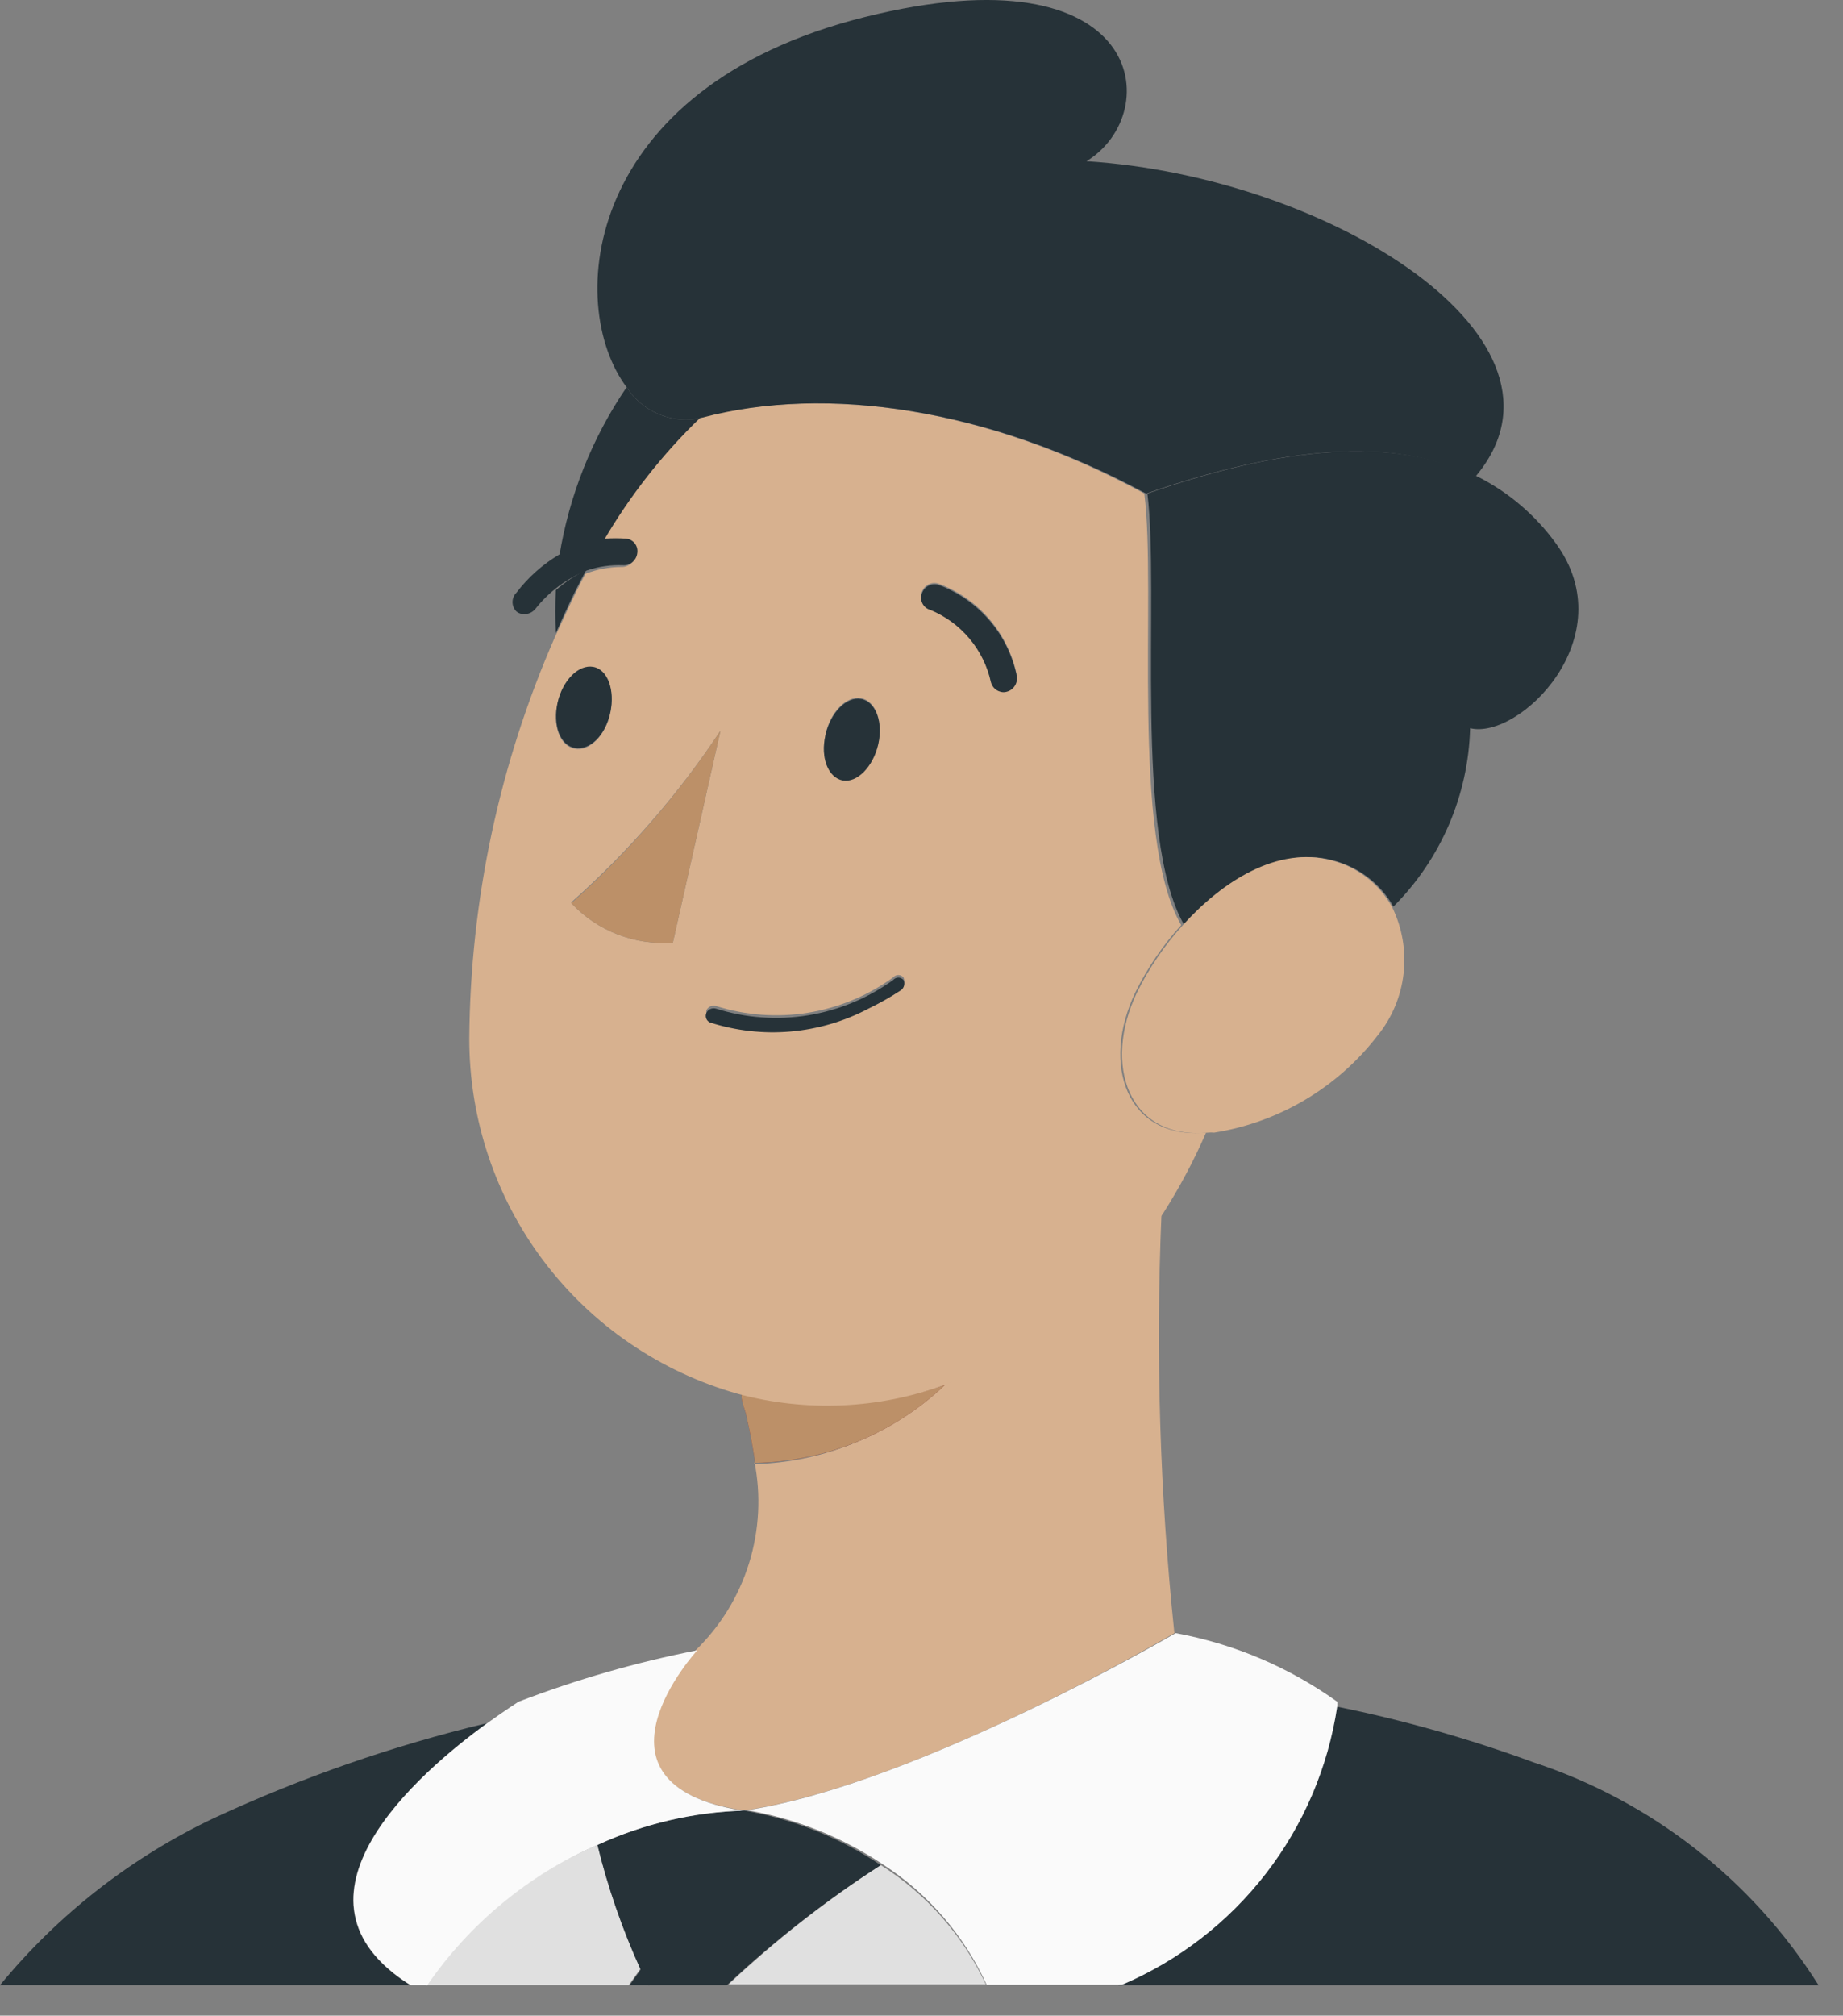 <svg width="43" height="47" viewBox="0 0 43 47" fill="none" xmlns="http://www.w3.org/2000/svg">
<rect x="0" y="0" width="43" height="47" fill="#808080" stroke="none"/>
<path d="M11.36 40.179C9.172 40.703 7.041 41.443 5 42.389C3.066 43.305 1.359 44.636 0 46.289H9.57C6.36 44.269 9.77 41.339 11.36 40.179Z" fill="#263238"/>
<path d="M35.77 41.09C34.272 40.54 32.734 40.105 31.17 39.79C30.953 41.218 30.371 42.567 29.482 43.705C28.592 44.844 27.424 45.734 26.09 46.29H42.43C40.883 43.834 38.527 41.995 35.77 41.09Z" fill="#263238"/>
<path d="M17.32 42.21H17.4C21.46 41.59 27.4 38.08 27.4 38.08C27.06 34.828 26.96 31.556 27.1 28.29C26.333 29.431 25.352 30.413 24.21 31.18C23.53 31.648 22.79 32.021 22.01 32.29C20.823 33.436 19.249 34.096 17.6 34.14C17.6 34.14 17.6 34.09 17.6 34.07C17.759 34.861 17.716 35.679 17.477 36.449C17.238 37.22 16.809 37.918 16.23 38.48C16.23 38.48 13.41 41.61 17.32 42.21Z" fill="#D7B18F"/>
<path d="M17.439 33.04C17.439 32.87 17.359 32.71 17.319 32.54C17.359 32.71 17.409 32.87 17.439 33.04Z" fill="#7F3E3B"/>
<path opacity="0.2" d="M17.629 34.069C17.579 33.729 17.52 33.379 17.439 33.069C17.521 33.399 17.584 33.733 17.629 34.069Z" fill="black"/>
<path opacity="0.2" d="M17.299 32.459C17.294 32.486 17.294 32.513 17.299 32.539V32.459Z" fill="black"/>
<path d="M22.05 32.29C20.52 32.826 18.864 32.885 17.3 32.46V32.54C17.3 32.71 17.39 32.87 17.42 33.04C17.5 33.38 17.56 33.73 17.61 34.04C17.61 34.04 17.61 34.04 17.61 34.11C19.266 34.081 20.851 33.432 22.05 32.29Z" fill="#7F3E3B"/>
<path d="M22.05 32.29C20.52 32.826 18.864 32.885 17.3 32.46V32.54C17.3 32.71 17.39 32.87 17.42 33.04C17.5 33.38 17.56 33.73 17.61 34.04C17.61 34.04 17.61 34.04 17.61 34.11C19.266 34.081 20.851 33.432 22.05 32.29Z" fill="#BC9068"/>
<path d="M16.38 9.739C16.049 9.818 15.702 9.792 15.387 9.665C15.071 9.538 14.803 9.315 14.62 9.029C13.814 10.212 13.278 11.557 13.05 12.969C13.386 12.784 13.751 12.659 14.13 12.599C14.745 11.547 15.502 10.585 16.38 9.739Z" fill="#263238"/>
<path d="M12.97 13.76C12.951 14.093 12.951 14.427 12.97 14.76C13.19 14.26 13.42 13.76 13.68 13.29C13.423 13.413 13.184 13.571 12.97 13.76Z" fill="#263238"/>
<path d="M22.049 32.289C22.829 32.021 23.57 31.648 24.249 31.18C25.391 30.413 26.373 29.431 27.139 28.29C27.521 27.69 27.856 27.061 28.139 26.41C26.289 26.579 25.679 24.829 26.489 23.14C26.771 22.569 27.131 22.041 27.559 21.57C26.369 19.52 26.989 13.809 26.699 11.509C23.019 9.51 19.249 8.97 16.339 9.74C15.462 10.585 14.705 11.548 14.089 12.6C14.246 12.588 14.403 12.588 14.559 12.6C14.599 12.602 14.638 12.613 14.674 12.631C14.71 12.649 14.741 12.674 14.767 12.705C14.792 12.736 14.811 12.772 14.821 12.811C14.832 12.85 14.835 12.89 14.829 12.93C14.822 13.013 14.782 13.089 14.718 13.144C14.655 13.198 14.572 13.225 14.489 13.22C14.205 13.222 13.924 13.277 13.659 13.38C13.399 13.86 13.169 14.38 12.949 14.85C11.653 17.801 10.973 20.986 10.949 24.209C10.946 26.085 11.556 27.91 12.686 29.407C13.816 30.903 15.405 31.989 17.209 32.499C18.805 32.931 20.496 32.858 22.049 32.289ZM21.899 13.61C22.356 13.779 22.762 14.062 23.08 14.431C23.398 14.8 23.618 15.243 23.719 15.72C23.738 15.8 23.724 15.885 23.681 15.956C23.638 16.027 23.569 16.078 23.489 16.099C23.44 16.114 23.388 16.114 23.339 16.099C23.286 16.085 23.238 16.058 23.2 16.019C23.161 15.98 23.133 15.932 23.119 15.88C23.037 15.504 22.865 15.154 22.618 14.859C22.371 14.565 22.055 14.335 21.699 14.19C21.66 14.178 21.623 14.159 21.592 14.133C21.56 14.107 21.535 14.074 21.517 14.037C21.499 14 21.489 13.96 21.487 13.919C21.486 13.878 21.494 13.837 21.509 13.8C21.537 13.723 21.593 13.661 21.666 13.625C21.738 13.589 21.822 13.584 21.899 13.61ZM19.259 17.119C19.379 16.59 19.749 16.22 20.089 16.279C20.429 16.34 20.609 16.82 20.489 17.34C20.369 17.86 19.999 18.239 19.659 18.18C19.319 18.119 19.139 17.66 19.259 17.14V17.119ZM13.009 16.399C13.129 15.88 13.499 15.509 13.839 15.569C14.179 15.63 14.349 16.11 14.239 16.63C14.129 17.149 13.749 17.529 13.409 17.459C13.069 17.39 12.889 16.95 13.009 16.419V16.399ZM13.329 21.04C14.658 19.863 15.828 18.518 16.809 17.04L15.699 21.98C15.261 22.013 14.82 21.948 14.41 21.789C13.999 21.63 13.63 21.381 13.329 21.059V21.04ZM16.479 23.559C16.499 23.518 16.533 23.485 16.575 23.466C16.618 23.448 16.665 23.445 16.709 23.459C17.402 23.677 18.137 23.73 18.854 23.614C19.571 23.498 20.251 23.215 20.839 22.79C20.854 22.773 20.873 22.759 20.893 22.75C20.914 22.74 20.936 22.735 20.959 22.735C20.982 22.735 21.004 22.74 21.025 22.75C21.046 22.759 21.064 22.773 21.079 22.79C21.099 22.83 21.105 22.877 21.094 22.921C21.083 22.965 21.056 23.003 21.019 23.029C20.776 23.189 20.522 23.333 20.259 23.459C19.692 23.75 19.073 23.924 18.438 23.972C17.802 24.02 17.164 23.941 16.559 23.739C16.537 23.726 16.518 23.707 16.504 23.684C16.49 23.661 16.482 23.636 16.479 23.61V23.559Z" fill="#D7B18F"/>
<path d="M16.38 9.739C19.29 8.969 23.06 9.519 26.74 11.509C30.32 10.269 32.74 10.269 34.42 11.119C37.12 7.939 31.04 4.119 25.35 3.759C27.2 2.629 26.73 -1.241 20.17 0.399C13.61 2.039 13.17 7.099 14.62 9.029C14.803 9.315 15.072 9.537 15.387 9.665C15.702 9.792 16.049 9.818 16.38 9.739Z" fill="#263238"/>
<path d="M26.77 11.509C27.059 13.809 26.439 19.51 27.63 21.57C28.559 20.57 29.84 19.73 31.09 20.059C31.387 20.133 31.667 20.267 31.911 20.453C32.155 20.639 32.359 20.872 32.51 21.14C33.618 20.034 34.259 18.544 34.3 16.98C35.44 17.259 37.9 14.86 36.3 12.669C35.827 12.017 35.207 11.486 34.489 11.12C32.77 10.27 30.32 10.27 26.77 11.509Z" fill="#263238"/>
<path d="M20.26 23.52C20.523 23.393 20.776 23.25 21.02 23.09C21.057 23.063 21.083 23.025 21.094 22.981C21.105 22.937 21.1 22.89 21.08 22.85C21.065 22.833 21.047 22.819 21.026 22.81C21.005 22.8 20.983 22.795 20.96 22.795C20.937 22.795 20.915 22.8 20.894 22.81C20.873 22.819 20.855 22.833 20.84 22.85C20.251 23.275 19.571 23.558 18.854 23.674C18.137 23.791 17.403 23.738 16.71 23.52C16.666 23.506 16.618 23.508 16.576 23.526C16.534 23.545 16.5 23.578 16.48 23.62C16.463 23.66 16.461 23.705 16.476 23.745C16.491 23.787 16.521 23.82 16.56 23.84C17.167 24.035 17.807 24.108 18.442 24.053C19.078 23.998 19.696 23.817 20.26 23.52Z" fill="#263238"/>
<path d="M31.059 20.06C29.809 19.73 28.529 20.54 27.599 21.57C27.172 22.041 26.811 22.569 26.529 23.14C25.72 24.83 26.329 26.58 28.18 26.41C28.229 26.405 28.28 26.405 28.329 26.41C29.841 26.17 31.204 25.361 32.139 24.15C32.477 23.734 32.688 23.231 32.748 22.699C32.809 22.168 32.715 21.63 32.48 21.15C32.33 20.88 32.127 20.645 31.883 20.457C31.638 20.27 31.358 20.134 31.059 20.06Z" fill="#D7B18F"/>
<path d="M19.66 18.199C20 18.259 20.37 17.879 20.49 17.359C20.61 16.839 20.43 16.359 20.09 16.299C19.75 16.239 19.38 16.609 19.26 17.139C19.14 17.669 19.32 18.129 19.66 18.199Z" fill="#263238"/>
<path d="M14.24 16.609C14.35 16.089 14.18 15.609 13.84 15.549C13.5 15.489 13.13 15.859 13.01 16.379C12.89 16.899 13.07 17.379 13.41 17.439C13.75 17.499 14.12 17.169 14.24 16.609Z" fill="#263238"/>
<path d="M13.329 21.06C13.63 21.381 13.999 21.63 14.409 21.789C14.82 21.948 15.26 22.013 15.699 21.98L16.809 17.04C15.829 18.525 14.659 19.877 13.329 21.06Z" fill="#BC9068"/>
<path d="M21.7 14.219C22.056 14.365 22.371 14.595 22.618 14.889C22.866 15.183 23.038 15.534 23.12 15.909C23.134 15.962 23.161 16.01 23.2 16.049C23.239 16.088 23.287 16.115 23.34 16.129C23.389 16.144 23.441 16.144 23.49 16.129C23.57 16.108 23.638 16.057 23.681 15.986C23.724 15.915 23.738 15.83 23.72 15.749C23.619 15.273 23.399 14.829 23.081 14.461C22.762 14.092 22.356 13.809 21.9 13.639C21.821 13.614 21.736 13.621 21.663 13.659C21.59 13.696 21.535 13.761 21.51 13.839C21.496 13.877 21.489 13.917 21.492 13.956C21.494 13.996 21.504 14.035 21.522 14.071C21.54 14.107 21.565 14.138 21.595 14.164C21.626 14.189 21.661 14.208 21.7 14.219Z" fill="#263238"/>
<path d="M14.53 13.179C14.613 13.185 14.695 13.158 14.759 13.104C14.822 13.049 14.862 12.973 14.87 12.889C14.875 12.85 14.873 12.809 14.862 12.771C14.851 12.732 14.832 12.696 14.807 12.665C14.781 12.634 14.75 12.609 14.714 12.591C14.679 12.572 14.64 12.562 14.6 12.559C14.443 12.548 14.286 12.548 14.13 12.559C13.751 12.619 13.385 12.744 13.05 12.929C12.662 13.159 12.322 13.461 12.05 13.819C12.021 13.848 11.998 13.882 11.982 13.92C11.966 13.958 11.958 13.998 11.958 14.039C11.958 14.08 11.966 14.121 11.982 14.159C11.998 14.196 12.021 14.23 12.05 14.259C12.098 14.298 12.158 14.319 12.22 14.319C12.271 14.322 12.322 14.312 12.369 14.291C12.416 14.27 12.457 14.239 12.49 14.199C12.806 13.798 13.224 13.487 13.7 13.299C13.967 13.21 14.248 13.169 14.53 13.179Z" fill="#263238"/>
<path d="M20.55 43.489C19.285 44.307 18.097 45.238 17 46.269H23C22.466 45.127 21.616 44.163 20.55 43.489Z" fill="#E0E0E0"/>
<path d="M13.94 43.02C12.325 43.711 10.938 44.844 9.939 46.289H14.669L14.94 45.91C14.518 44.979 14.183 44.011 13.94 43.02Z" fill="#E0E0E0"/>
<path d="M14.69 46.289H15.149L14.959 45.909L14.69 46.289Z" fill="#263238"/>
<path d="M20.549 43.489C19.591 42.847 18.507 42.414 17.369 42.219C16.184 42.252 15.017 42.524 13.94 43.019C14.183 44.011 14.518 44.979 14.94 45.909L15.129 46.289H16.959C18.069 45.249 19.27 44.311 20.549 43.489Z" fill="#263238"/>
<path d="M31.2 39.79C31.202 39.753 31.202 39.716 31.2 39.68C30.076 38.875 28.789 38.329 27.43 38.08C27.43 38.08 21.43 41.59 17.43 42.21C18.567 42.404 19.651 42.837 20.61 43.48C21.663 44.164 22.5 45.136 23.02 46.28H26.18C27.501 45.717 28.656 44.824 29.535 43.688C30.414 42.552 30.987 41.21 31.2 39.79Z" fill="#FAFAFA"/>
<path d="M13.939 43.02C15.017 42.524 16.184 42.252 17.369 42.219H17.319C13.409 41.59 16.269 38.48 16.269 38.48C14.848 38.759 13.452 39.16 12.099 39.679C12.099 39.679 11.799 39.87 11.369 40.179C9.769 41.34 6.369 44.27 9.579 46.289H9.969C10.96 44.849 12.336 43.715 13.939 43.02Z" fill="#FAFAFA"/>
</svg>
